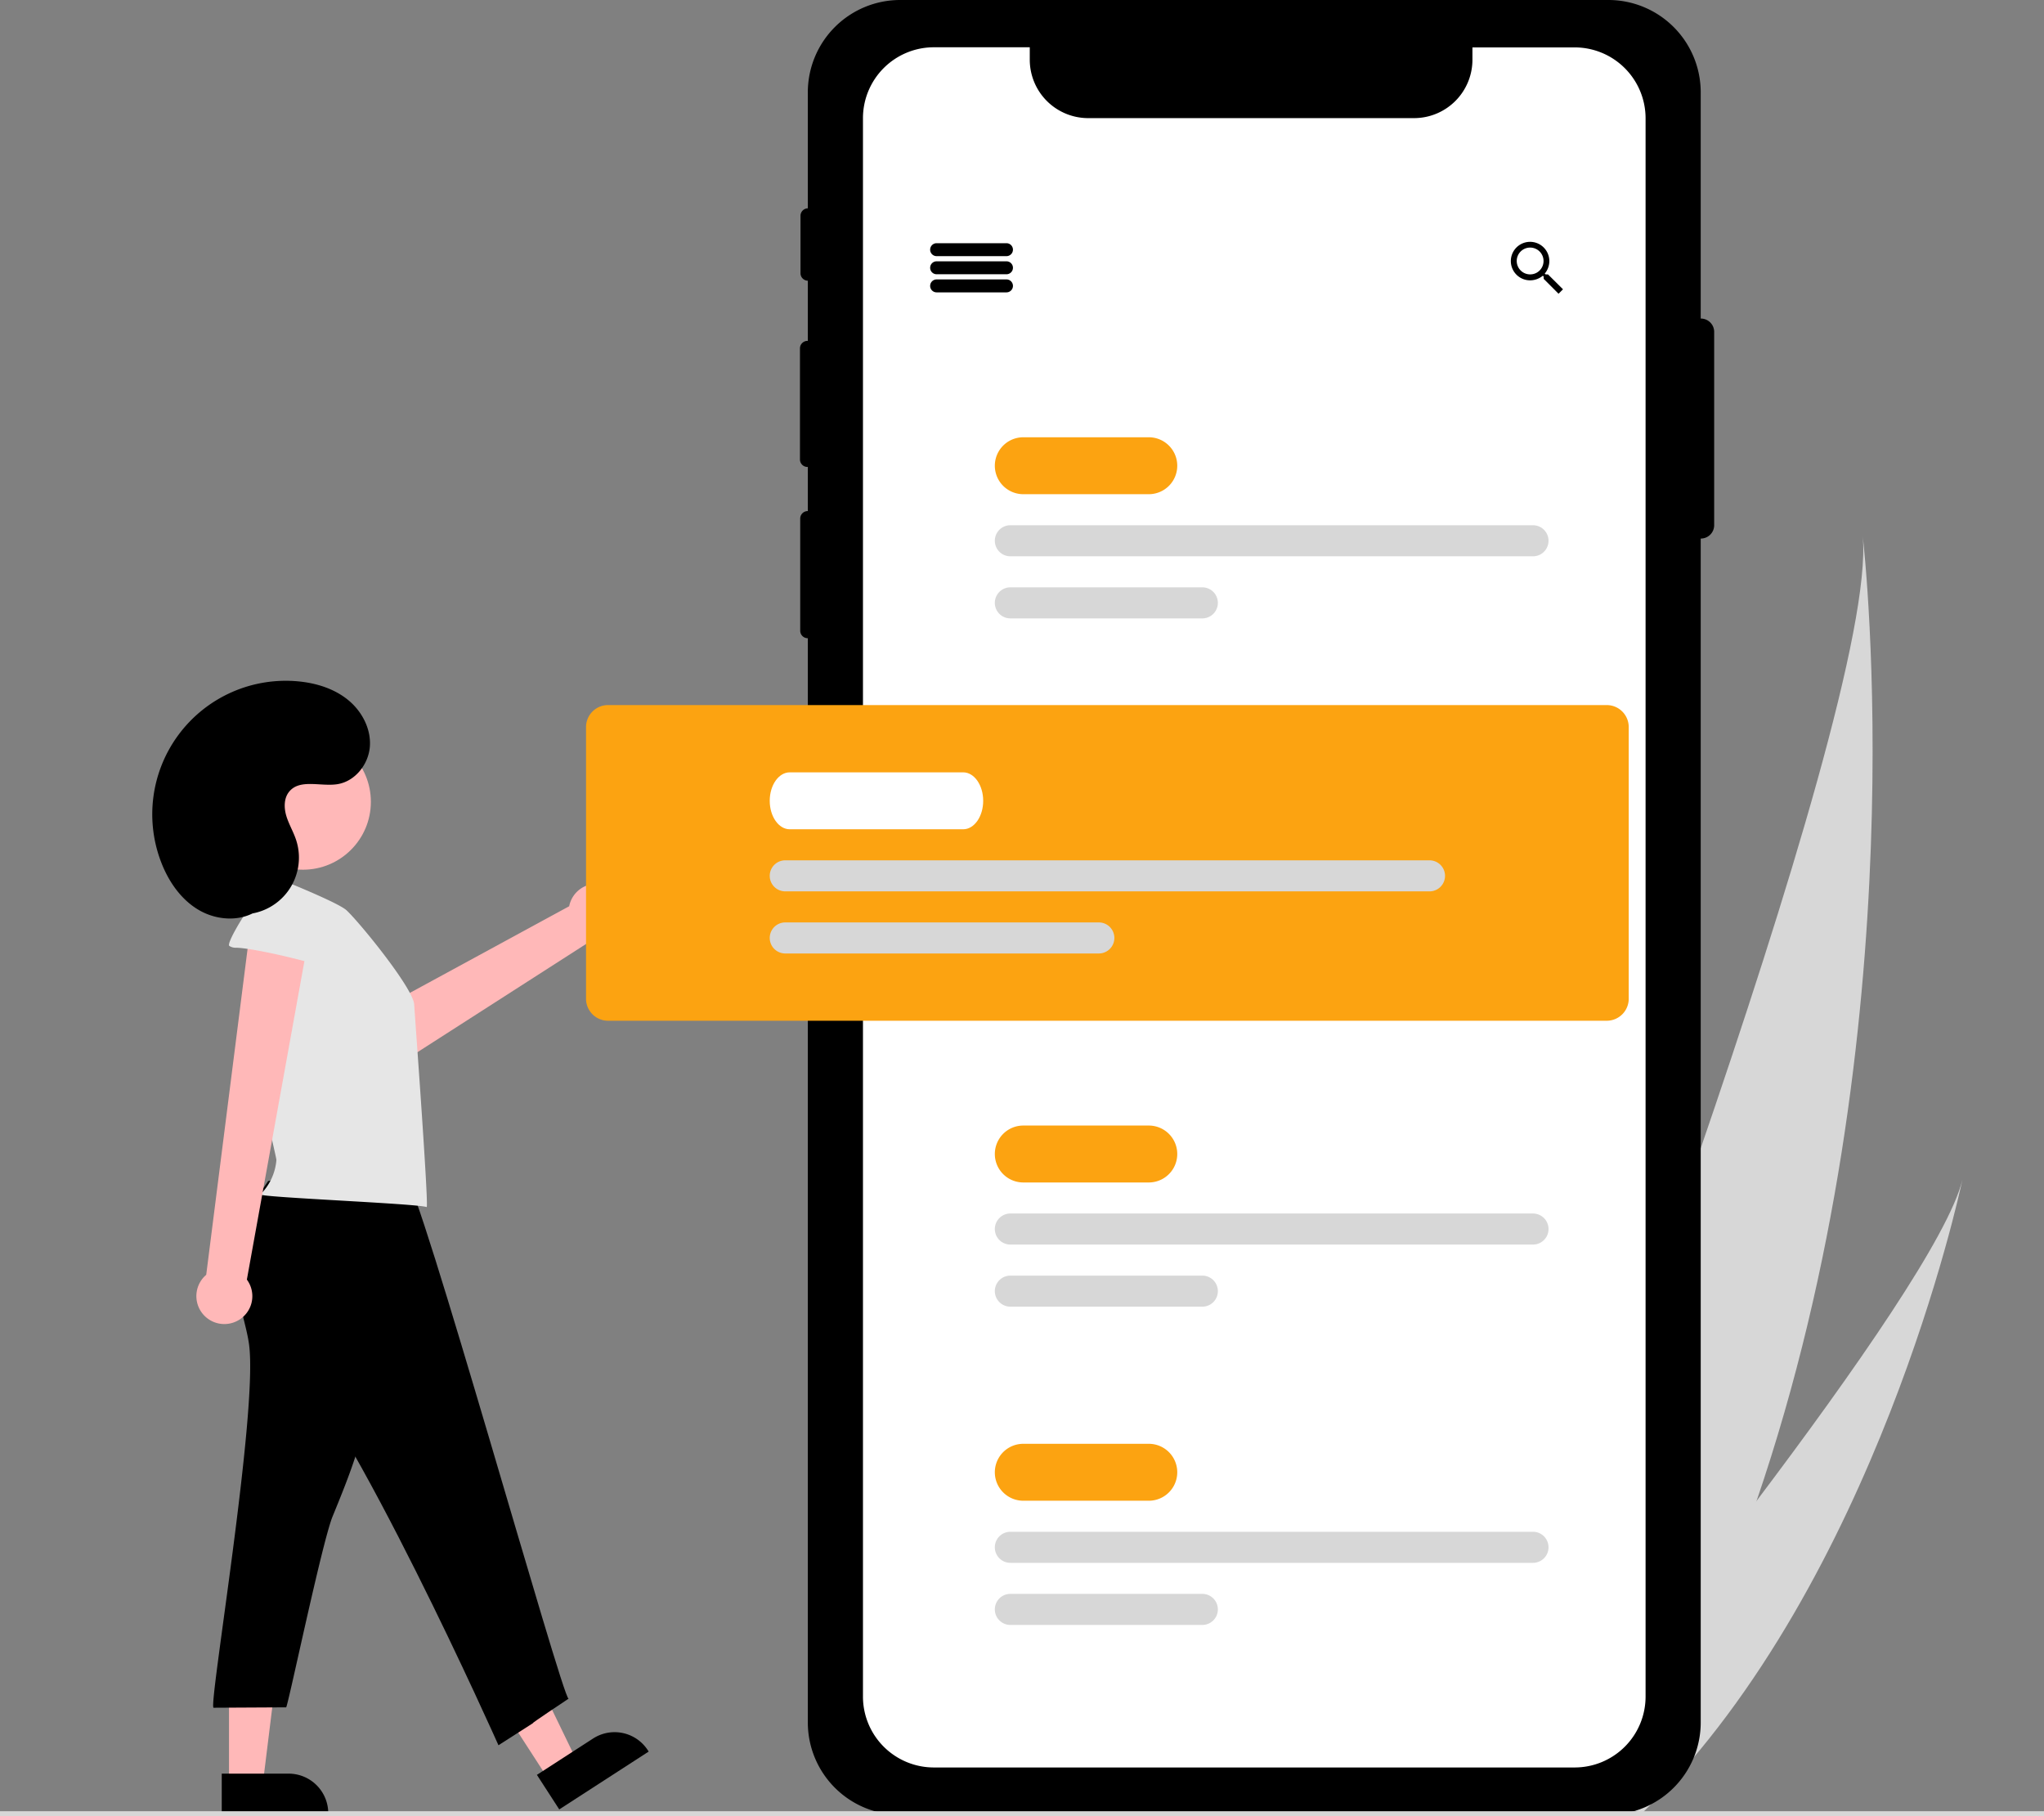 <?xml version="1.0" encoding="UTF-8" standalone="no"?>
<svg
   data-name="Layer 1"
   width="790"
   height="701.992"
   viewBox="0 0 790 701.992"
   version="1.1"
   id="svg892"
   sodipodi:docname="lists.svg"
   inkscape:version="1.1.1 (c3084ef, 2021-09-22)"
   xmlns:inkscape="http://www.inkscape.org/namespaces/inkscape"
   xmlns:sodipodi="http://sodipodi.sourceforge.net/DTD/sodipodi-0.dtd"
   xmlns="http://www.w3.org/2000/svg"
   xmlns:svg="http://www.w3.org/2000/svg">
  <rect x="0" y="0" width="790" height="701.992" fill="#808080" stroke="none"/>
  <defs
     id="defs896" />
  <sodipodi:namedview
     id="namedview894"
     pagecolor="#ffffff"
     bordercolor="#666666"
     borderopacity="1.0"
     inkscape:pageshadow="2"
     inkscape:pageopacity="0.0"
     inkscape:pagecheckerboard="0"
     showgrid="false"
     inkscape:zoom="0.87936053"
     inkscape:cx="412.23138"
     inkscape:cy="557.7917"
     inkscape:window-width="1312"
     inkscape:window-height="1081"
     inkscape:window-x="0"
     inkscape:window-y="25"
     inkscape:window-maximized="0"
     inkscape:current-layer="svg892" />
  <path
     d="M883.923,679.037c-13.33,39.042-30.472,78-52.433,115.079-.487.835-.98,1.653-1.478,2.485l-54.368-17.2c.313-.787.655-1.668,1.023-2.629,21.929-56.711,154.233-402.236,148.294-470.362C925.601,311.986,946.298,496.53,883.923,679.037Z"
     transform="translate(-205 -99.004)"
     fill="#e6e6e6"
     id="path824"
     style="fill:#d7d7d7;fill-opacity:1" />
  <path
     d="M841.979,797.434c-.739.755-1.497,1.505-2.261,2.238l-40.786-12.903c.551-.667,1.194-1.453,1.932-2.342,12.079-14.752,47.991-58.919,83.059-105.39,37.685-49.94,74.402-102.533,79.548-124.144C962.438,559.807,930.255,709.403,841.979,797.434Z"
     transform="translate(-205 -99.004)"
     fill="#e6e6e6"
     id="path826"
     style="fill:#d7d7d7;fill-opacity:1" />
  <path
     d="M862.367,222.118c-.015,0-.03.004-.045.005v-87.429a35.69,35.69,0,0,0-35.69-35.69h-273.72a35.69,35.69,0,0,0-35.69,35.69v44.821a2.892,2.892,0,0,0-2.83,2.889v22.2a2.891,2.891,0,0,0,2.83,2.888v23.257h-.145a2.895,2.895,0,0,0-2.895,2.895v42.93a2.895,2.895,0,0,0,2.895,2.895h.145v17.05h-.045a2.895,2.895,0,0,0-2.895,2.895v43.35a2.895,2.895,0,0,0,2.895,2.895h.045V764.684a35.69,35.69,0,0,0,35.69,35.69h273.72a35.69,35.69,0,0,0,35.69-35.69V307.134c.015,0,.03.004.045.004a5.155,5.155,0,0,0,5.155-5.155v-74.71A5.155,5.155,0,0,0,862.367,222.118Z"
     transform="translate(-205 -99.004)"
     fill="#3f3d56"
     id="path828"
     style="fill:#000000;fill-opacity:1" />
  <path
     d="M841.012,144.684v610a27.41,27.41,0,0,1-27.41,27.4h-247.66a27.41,27.41,0,0,1-27.41-27.4v-610a27.41,27.41,0,0,1,27.41-27.41h37.06v4.81a22.58,22.58,0,0,0,22.57,22.57h126a22.57,22.57,0,0,0,22.52-22.57v-4.76h39.51A27.41,27.41,0,0,1,841.012,144.684Z"
     transform="translate(-205 -99.004)"
     fill="#fff"
     id="path830" />
  <path
     d="M439.411,441.286a10.743,10.743,0,0,0-14.423,7.958l-88.254,47.988,15.517,17.464,81.96-52.599a10.801,10.801,0,0,0,5.2-20.812Z"
     transform="translate(-205 -99.004)"
     fill="#ffb8b8"
     id="path832" />
  <polygon
     points="211.903 687.551 222.9 680.438 200.697 634.635 184.466 645.133 211.903 687.551"
     fill="#ffb8b8"
     id="polygon834" />
  <path
     d="M413.533,772.484h41.163a0,0,0,0,1,0,0V788.388a0,0,0,0,1,0,0H428.842a15.309,15.309,0,0,1-15.309-15.309v-.595a0,0,0,0,1,0,0Z"
     transform="translate(1017.487 1100.959) rotate(147.104)"
     fill="#2f2e41"
     id="path836"
     style="fill:#000000;fill-opacity:1" />
  <polygon
     points="88.511 689.206 101.608 689.206 107.841 638.688 88.511 638.688 88.511 689.206"
     fill="#ffb8b8"
     id="polygon838" />
  <path
     d="M290.705,784.467h41.163a0,0,0,0,1,0,0v15.904a0,0,0,0,1,0,0H306.014A15.309,15.309,0,0,1,290.705,785.062v-.595A0,0,0,0,1,290.705,784.467Z"
     transform="translate(417.572 1485.835) rotate(-180)"
     fill="#2f2e41"
     id="path840"
     style="fill:#000000;fill-opacity:1" />
  <path
     d="M594,197.996H567a2.5,2.5,0,0,1,0-5h27a2.5,2.5,0,0,1,0,5Z"
     transform="translate(-205 -99.004)"
     fill="#3f3d56"
     id="path842"
     style="fill:#000000;fill-opacity:1" />
  <path
     d="M594,204.996H567a2.5,2.5,0,0,1,0-5h27a2.5,2.5,0,0,1,0,5Z"
     transform="translate(-205 -99.004)"
     fill="#3f3d56"
     id="path844"
     style="fill:#000000;fill-opacity:1" />
  <path
     d="M594,211.996H567a2.5,2.5,0,0,1,0-5h27a2.5,2.5,0,0,1,0,5Z"
     transform="translate(-205 -99.004)"
     fill="#3f3d56"
     id="path846"
     style="fill:#000000;fill-opacity:1" />
  <path
     d="M803.292,205.046h-.91l-.35-.29a7.61,7.61,0,0,0,1.78-4.89,7.44,7.44,0,1,0-7.4,7.48,7.73,7.73,0,0,0,4.88-1.78l.34.29v.92l5.74,5.75,1.72-1.72Zm-6.88,0a5.18,5.18,0,1,1,5.16-5.2l0.0.02a5.15,5.15,0,0,1-5.12,5.18c-.013 0-.027 0-.04 0Z"
     transform="translate(-205 -99.004)"
     fill="#3f3d56"
     id="path848"
     style="fill:#000000;fill-opacity:1" />
  <path
     d="M649.005,289.996H600.5a11,11,0,0,1,0-22h48.505a11,11,0,0,1,0,22Z"
     transform="translate(-205 -99.004)"
     fill="#fca311"
     id="path850" />
  <path
     d="M797.5,313.996h-202a6,6,0,0,1,0-12h202a6,6,0,0,1,0,12Z"
     transform="translate(-205 -99.004)"
     fill="#e6e6e6"
     id="path852"
     style="fill:#d7d7d7;fill-opacity:1" />
  <path
     d="M669.7,337.996H595.5a6,6,0,0,1,0-12h74.2a6,6,0,0,1,0,12Z"
     transform="translate(-205 -99.004)"
     fill="#e6e6e6"
     id="path854"
     style="fill:#d7d7d7;fill-opacity:1" />
  <path
     d="M649.005,555.996H600.5a11,11,0,0,1,0-22h48.505a11,11,0,0,1,0,22Z"
     transform="translate(-205 -99.004)"
     fill="#fca311"
     id="path856" />
  <path
     d="M797.5,579.996h-202a6,6,0,0,1,0-12h202a6,6,0,0,1,0,12Z"
     transform="translate(-205 -99.004)"
     fill="#e6e6e6"
     id="path858"
     style="fill:#d7d7d7;fill-opacity:1" />
  <path
     d="M669.7,603.996H595.5a6,6,0,0,1,0-12h74.2a6,6,0,0,1,0,12Z"
     transform="translate(-205 -99.004)"
     fill="#e6e6e6"
     id="path860"
     style="fill:#d7d7d7;fill-opacity:1" />
  <path
     d="M649.005,678.996H600.5a11,11,0,0,1,0-22h48.505a11,11,0,0,1,0,22Z"
     transform="translate(-205 -99.004)"
     fill="#fca311"
     id="path862" />
  <path
     d="M797.5,702.996h-202a6,6,0,0,1,0-12h202a6,6,0,0,1,0,12Z"
     transform="translate(-205 -99.004)"
     fill="#e6e6e6"
     id="path864"
     style="fill:#d7d7d7;fill-opacity:1" />
  <path
     d="M669.7,726.996H595.5a6,6,0,0,1,0-12h74.2a6,6,0,0,1,0,12Z"
     transform="translate(-205 -99.004)"
     fill="#e6e6e6"
     id="path866"
     style="fill:#d7d7d7;fill-opacity:1" />
  <path
     d="M826,493.496H440a8.51,8.51,0,0,1-8.5-8.5v-105a8.51,8.51,0,0,1,8.5-8.5H826a8.51,8.51,0,0,1,8.5,8.5v105A8.51,8.51,0,0,1,826,493.496Z"
     transform="translate(-205 -99.004)"
     fill="#fca311"
     id="path868" />
  <path
     d="M301.232,618.416c3.69,25.89-15.85,140.59-13.68,140.58l28.06-.15c1-1.92,13.88-63.81,17.92-73.74,5.64-13.78,11.33-27.73,13.55-42.45,2.09-13.82,1.06-27.9-.3-41.81a2.64,2.64,0,0,0-3.06-3l-37.65-1.94c-7.76-.4-9.6-2.1-8.42,5.52C298.472,607.116,300.412,612.656,301.232,618.416Z"
     transform="translate(-205 -99.004)"
     fill="#2f2e41"
     id="path870"
     style="fill:#000000;fill-opacity:1" />
  <path
     d="M308.632,555.466c-7.65,11-15.67,23.66-13.13,36.83,1.93,10,9.55,17.75,16.74,25,28.74,28.86,85.41,156.2,85.41,156.2,27.348-17.5-.652.5,27.1-18-2.46-.19-58.35-201.1-62.98-201.37C343.042,552.886,326.882,551.056,308.632,555.466Z"
     transform="translate(-205 -99.004)"
     fill="#2f2e41"
     id="path872"
     style="fill:#000000;fill-opacity:1" />
  <path
     d="M338.89,450.767c-3.886-3.465-31.192-14.152-31.192-14.152a4.684,4.684,0,0,0-1.509.045c-1.554.392-2.263,2.323-1.931,3.885s-2.391,27.224-3.093,38.894c-1.23,20.367,10.765,66.503,10.659,67.914a21.076,21.076,0,0,1-6.208,13.292c.934,1.16,60.265,3.485,64.301,4.858.815-1.033-4.594-74.213-4.843-78.347C364.659,480.881,344.02,455.519,338.89,450.767Z"
     transform="translate(-205 -99.004)"
     fill="#e6e6e6"
     id="path874" />
  <path
     d="M296.573,609.555a10.743,10.743,0,0,0,3.842-16.018l25.033-138.54-23.36-.308-17.384,136.998a10.801,10.801,0,0,0,11.87,17.868Z"
     transform="translate(-205 -99.004)"
     fill="#ffb8b8"
     id="path876" />
  <path
     d="M296.372,465.276a4.43,4.43,0,0,1-2.76-.72c-1.39-1.19,9.95-19.4,12.19-19.67,7.29-.84,14.79-1.12,21.86.85s13.72,6.45,16.88,13.08c1.32,2.76-8.25,16.65-12.6,14.61C326.732,470.986,303.232,465.446,296.372,465.276Z"
     transform="translate(-205 -99.004)"
     fill="#e6e6e6"
     id="path878" />
  <circle
     cx="117.102"
     cy="309.88"
     r="26.239"
     fill="#ffb8b8"
     id="circle880" />
  <path
     d="M296.33,452.267A21.925,21.925,0,0,0,319.415,423.542c-1.044-3.139-2.79-6.017-3.746-9.184s-.982-6.912,1.139-9.451c4.15-4.968,12.148-1.843,18.545-2.831,6.817-1.052,12.046-7.592,12.592-14.468s-3.038-13.68-8.373-18.052-12.216-6.524-19.08-7.199a51.594,51.594,0,0,0-52.955,70.495c2.868,7.176,7.552,13.859,14.206,17.789s15.441,4.685,22.073.718"
     transform="translate(-205 -99.004)"
     fill="#2f2e41"
     id="path882"
     style="fill:#000000;fill-opacity:1" />
  <path
     d="M577.277,419.496h-67.054c-4.259,0-7.723-4.935-7.723-11s3.465-11,7.723-11H577.277c4.259,0,7.723,4.935,7.723,11S581.535,419.496,577.277,419.496Z"
     transform="translate(-205 -99.004)"
     fill="#fff"
     id="path884" />
  <path
     d="M757.5,443.496h-249a6,6,0,0,1,0-12h249a6,6,0,0,1,0,12Z"
     transform="translate(-205 -99.004)"
     fill="#e6e6e6"
     id="path886"
     style="fill:#d7d7d7;fill-opacity:1" />
  <path
     d="M629.7,467.496H508.5a6,6,0,0,1,0-12H629.7a6,6,0,0,1,0,12Z"
     transform="translate(-205 -99.004)"
     fill="#e6e6e6"
     id="path888"
     style="fill:#d7d7d7;fill-opacity:1" />
  <rect
     y="699.992"
     width="790"
     height="2"
     fill="#3f3d56"
     id="rect890"
     style="fill:#d7d7d7;fill-opacity:1" />
</svg>
